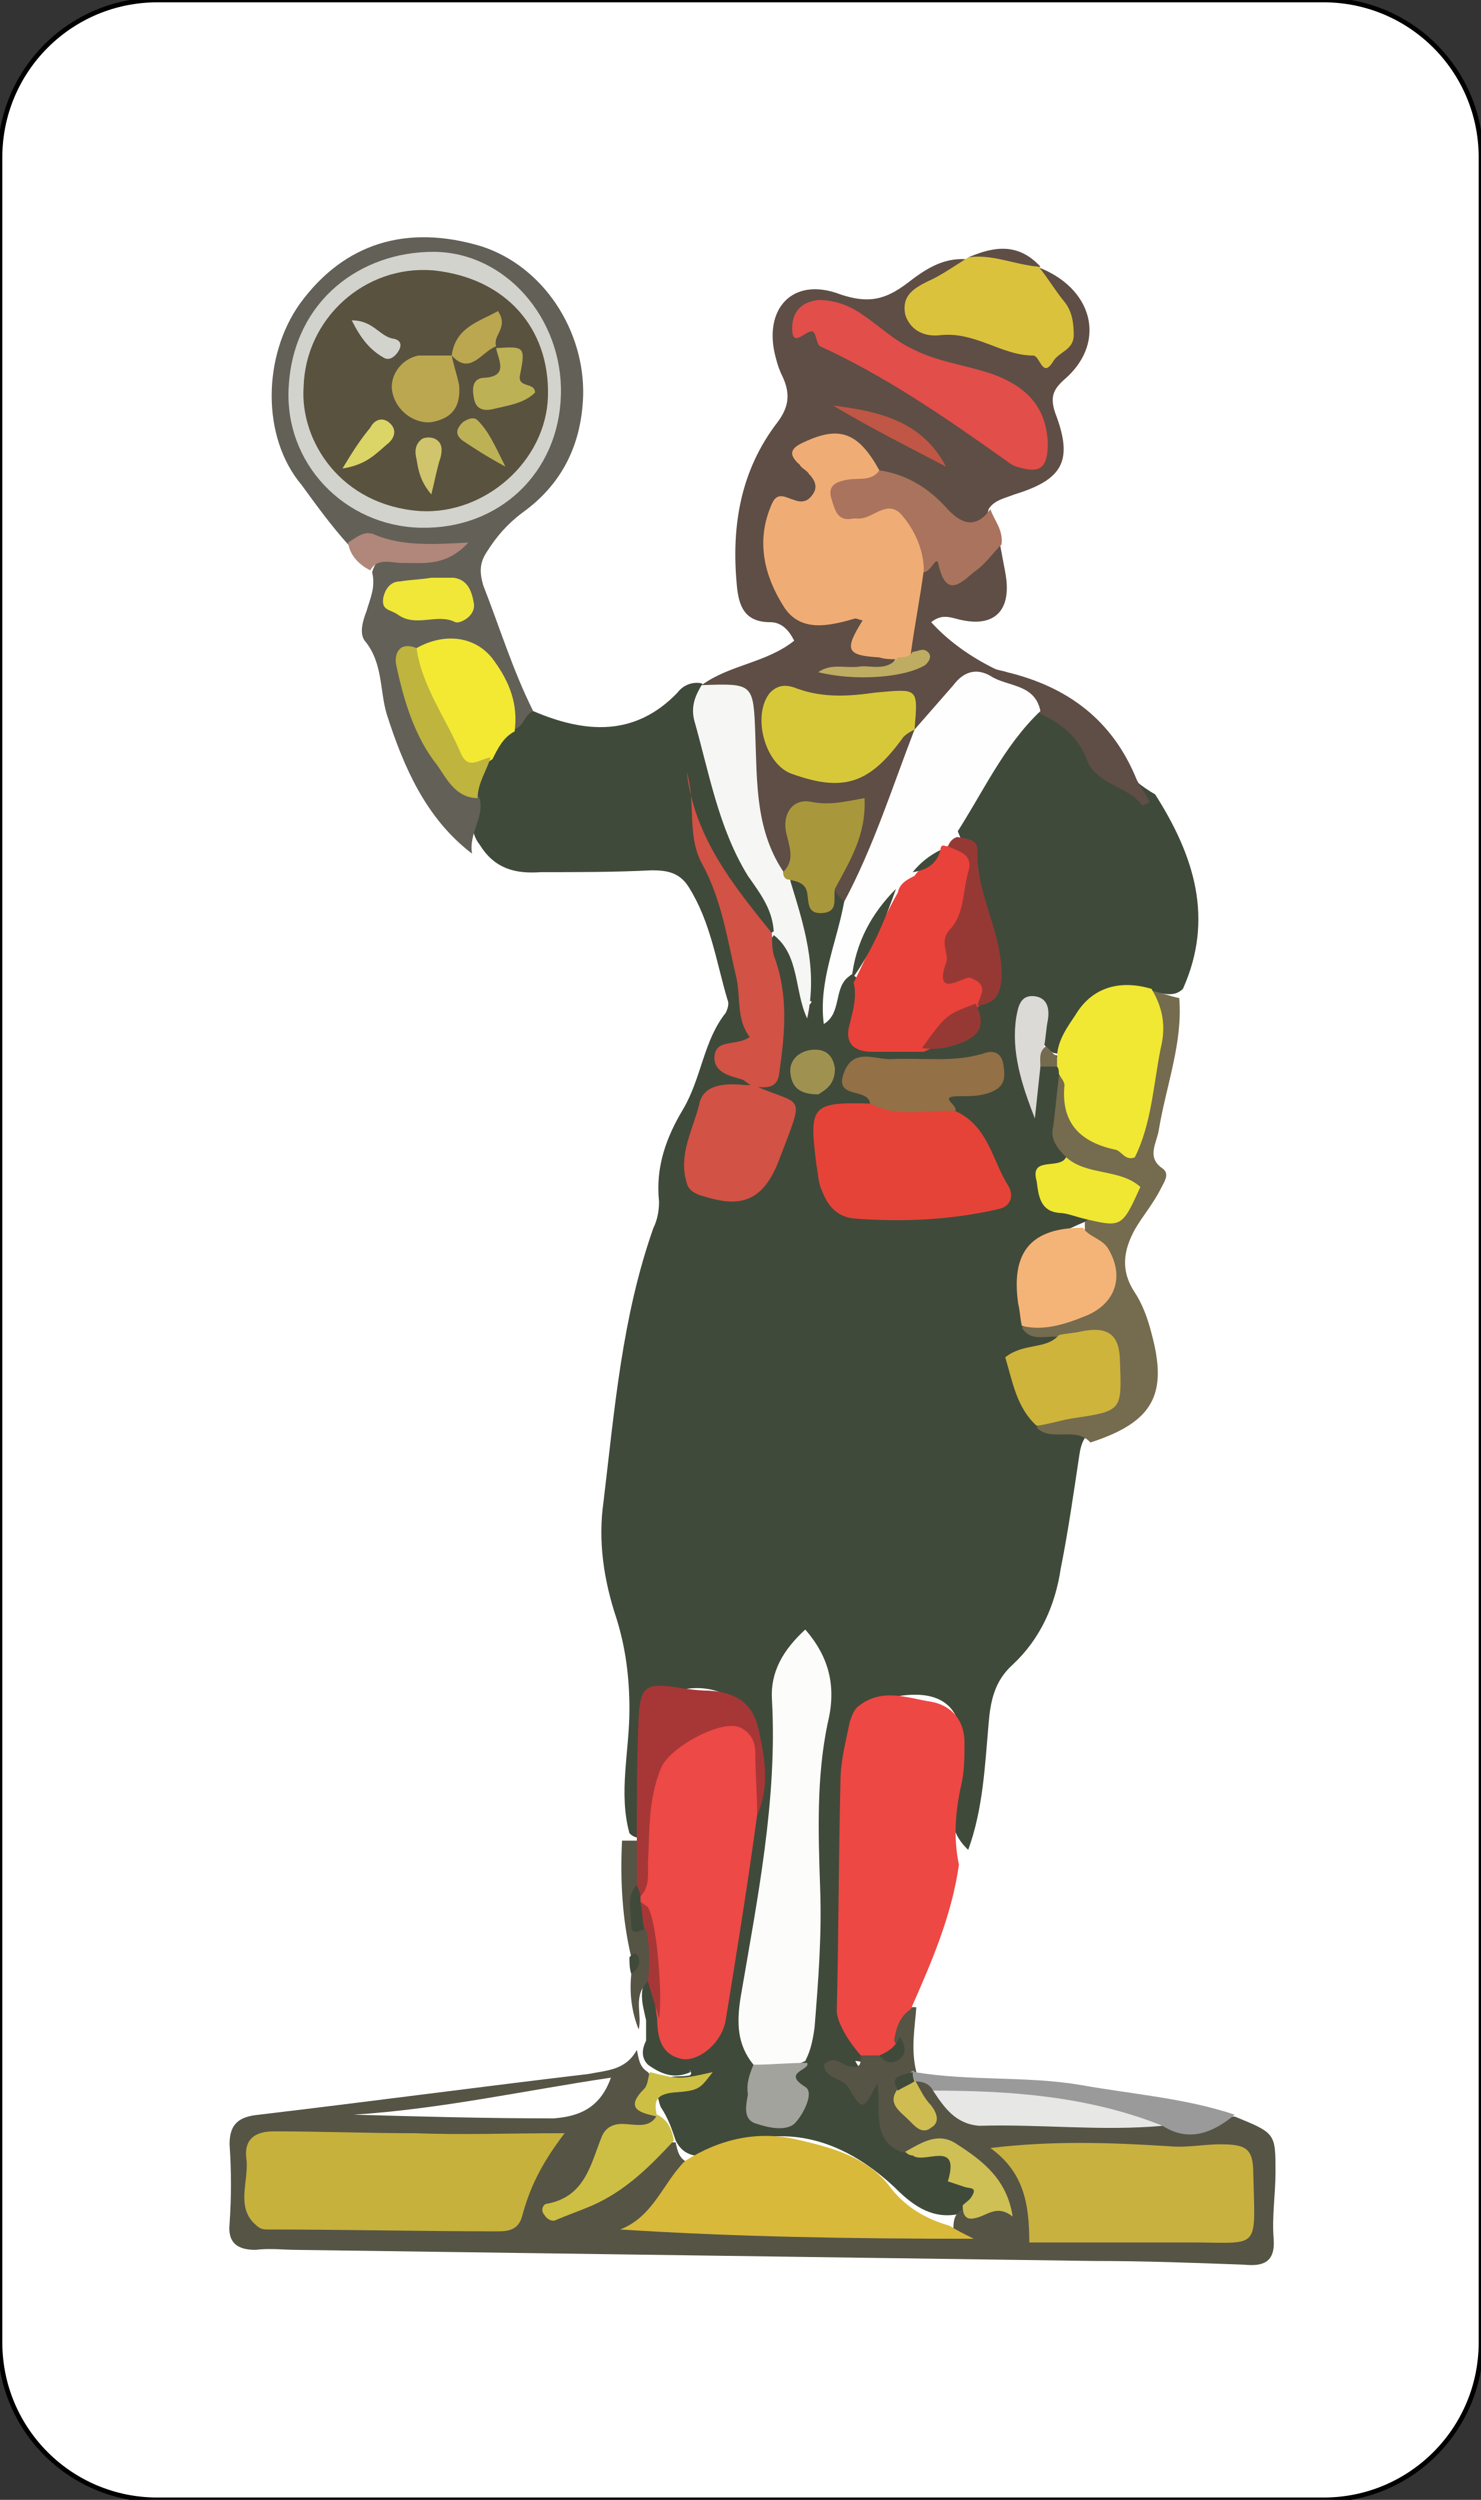 <?xml version="1.0" encoding="utf-8"?>
<!-- Generator: Adobe Illustrator 23.1.1, SVG Export Plug-In . SVG Version: 6.00 Build 0)  -->
<svg version="1.1" id="Livello_1" xmlns="http://www.w3.org/2000/svg" xmlns:xlink="http://www.w3.org/1999/xlink" x="0px" y="0px"
	 viewBox="0 0 80 135" style="enable-background:new 0 0 80 135;" xml:space="preserve">
<rect x="0" y="0" width="80" height="135" fill="#333333" stroke="none"/>
<style type="text/css">
	.st0{fill:#FFFFFF;stroke:#000000;stroke-width:0.251;stroke-miterlimit:10;}
	.st1{fill:#404A3A;}
	.st2{fill:#5E4E45;}
	.st3{fill:#565445;}
	.st4{fill:#ED4844;}
	.st5{fill:#636058;}
	.st6{fill:#756B4F;}
	.st7{fill:#AA735D;}
	.st8{fill:#9A9A9B;}
	.st9{fill:#B0877A;}
	.st10{fill:#ED4946;}
	.st11{fill:#FCFCFB;}
	.st12{fill:#D9B939;}
	.st13{fill:#FDFEFD;}
	.st14{fill:#E54338;}
	.st15{fill:#E9423A;}
	.st16{fill:#F1E833;}
	.st17{fill:#F6F6F4;}
	.st18{fill:#D25245;}
	.st19{fill:#CEB43B;}
	.st20{fill:#F3E932;}
	.st21{fill:#A73737;}
	.st22{fill:#F4B477;}
	.st23{fill:#937046;}
	.st24{fill:#A9983B;}
	.st25{fill:#CDBF44;}
	.st26{fill:#963935;}
	.st27{fill:#F0E733;}
	.st28{fill:#BEB43E;}
	.st29{fill:#CEC054;}
	.st30{fill:#A3A39E;}
	.st31{fill:#DBDAD6;}
	.st32{fill:#9F9251;}
	.st33{fill:#EFAD75;}
	.st34{fill:#E24E4A;}
	.st35{fill:#DBC23C;}
	.st36{fill:#D7C83A;}
	.st37{fill:#C05645;}
	.st38{fill:#BEAC62;}
	.st39{fill:#C6B13D;}
	.st40{fill:#C9B13F;}
	.st41{fill:#E7E7E5;}
	.st42{fill:#FFFFFF;}
	.st43{fill:#CFBD52;}
	.st44{fill:#D2D3CD;}
	.st45{fill:#F0E739;}
	.st46{fill:#59523F;}
	.st47{fill:#BAA750;}
	.st48{fill:#BDB156;}
	.st49{fill:#DBD567;}
	.st50{fill:#D0C46D;}
</style>
<path class="st0" d="M71.5,135h-63c-4.7,0-8.5-3.8-8.5-8.5V8.5C0,3.8,3.8,0,8.5,0h63C76.2,0,80,3.8,80,8.5v118
	C80,131.2,76.2,135,71.5,135z"/>
<path class="st1" d="M28.8,38.4c2.8,1.2,5.5,1.4,7.8-1c0.3-0.4,0.8-0.6,1.3-0.5c0.1,0.1,0.1,0.2,0.2,0.3c0.5,3.5,1.3,7,3.2,10.1
	c0.5,0.9,1.2,1.7,0.6,2.9c-0.4,0.4-0.8,0.3-1-0.1c-1.4-2.2-3.5-4-3.3-6.3c-0.1,1.1,0.6,2.5,1.5,4c1.4,2.4,1.6,5.2,1.7,7.9
	c0,0.9-0.6,1.9,0.1,2.9c-1.8,0.6-2.9,1.7-3.1,3.7c-0.1,1.4,0.5,1.9,1.8,1.8c1.4-0.1,1.9-1.3,2.4-2.4c0.5-1,0.3-1.8-0.8-2.4
	c-0.3-0.1-0.5-0.4-0.3-0.8c1-1.6,1.2-3.4,0.9-5.3c-0.2-1-0.8-2,0.2-2.9c2,0.7,1.2,2.5,1.6,3.8c0.1,0.4,0.4-0.2,0.1,0
	c-0.1,0.1-0.2,0-0.2-0.2c0.1-2.2-1.2-4.1-1-6.2c0.5-0.8,1-0.6,1.4-0.1c0.5,0.6,0.9,0.3,1.4,0.1c0.4,0.1,0.6,0.3,0.7,0.7
	c0.3,2.2-1.1,4.2-1,6.4c0.1-0.8-0.1-1.8,1-2.2c0.3,0.2,0.6,0.4,0.5,0.8c-0.2,2.5,1.3,2.7,3.1,2.5c1.2-0.1,2.7,0.4,3-1.6
	c0.1-0.2,0.2-0.4,0.3-0.6c0.7-0.7,0.7-1.7,0.5-2.5c-0.6-2.1-0.8-4.3-1.7-6.4c0.4-2.9,2.3-4.9,4.3-6.9c1.5-0.1,2.3,0.8,3.1,1.8
	c0.9,1.2,1.9,2.4,3.3,3.2c2.1,3.3,3.2,6.7,1.5,10.5c-0.5,0.5-1.1,0.2-1.6,0.2c-1.7-0.3-3,0.3-3.9,1.9c-0.3,0.5-0.6,1.1-1.2,1.4
	c-0.4,0-0.6-0.2-0.8-0.5c-0.3-0.5,0-1.1-0.5-1.5c-0.6,0.8,0,1.6-0.1,2.4c0,0.3-0.1,0.6,0,0.8c0-0.3,0.1-0.6,0.3-0.9
	c0.3-0.3,0.6-0.3,1-0.2c0.2,0.1,0.4,0.2,0.5,0.4c0.6,1.5-0.4,3.2,0.4,4.7c-1.9,1.7-0.2,2.3,0.9,3.2c0.1,0.2,0,0.4-0.1,0.6
	c-2.9,1.2-3.2,1.7-2.7,4.5c0.3,0.6,1,0.6,1.4,1.1c0,0.3,0,0.5-0.2,0.6c-2.1,1.5-2.1,1.5-0.4,3.7c0.7,0.6,2.1,0,2.4,1.3
	c-0.7,0.3-0.9,0.8-1,1.5c-0.3,2-0.6,4.1-1,6.1c-0.3,2-1.1,3.8-2.6,5.2c-1,0.9-1.2,2-1.3,3.2c-0.2,2.3-0.3,4.6-1.1,6.8
	c-1.6-1.5-0.6-3.3-0.4-4.9c0.3-2.7-0.9-3.8-3.4-3.4c-2,0.3-2.1,2-2.1,3.3c0.1,3.3-0.4,6.7-0.1,10c0.2,1.8-0.2,3.7,0.8,5.4
	c0.1,0.4,0.1,0.8-0.3,1c-0.2,0.1-0.4,0-0.6,0c0.1,0.2,0.3,0.5,0.4,0.5c1.7-0.6,1.7,0.6,1.8,1.7c0.1,0.8,0.6,1.3,1.2,1.6
	c1.7,0,2.5,1.1,3.4,2.3c0.5,0.6,0,1-0.3,1.4c-0.3,0.3-0.6,0.7-1.1,0.8c-1.4,0.2-2.4-0.6-3.3-1.5c-2.9-2.7-6.2-3.6-9.9-1.8
	c-0.3,0.1-0.6,0.1-0.9,0.1c-0.5-0.1-0.8-0.4-1-0.8c-0.2-0.6-0.4-1.2-0.8-1.8c-0.1-0.2-0.1-0.4-0.2-0.6c0-1.3,1-1,1.6-1.1
	c0.5,0,0-0.5,0.2-0.2c-0.9,0.4-1.6,0.1-2.3-0.4c-0.4-0.4-0.3-0.9-0.1-1.3c0-0.4,0-0.8,0-1.1c-0.2-0.9-0.5-1.8,0.3-2.6
	c0.9,0.2,1.1,1,1.3,1.8c0.2,0.6,0.2,1.6,1.2,1.4c0.9-0.1,1.2-1,1.3-1.8c0.7-3.5,1.1-7,1.7-10.5c0.3-0.9,0.3-1.9,0.3-2.8
	c-0.1-2.5-2.1-3.9-4.4-3.3c-1.1,0.3-1,1.1-1,1.9c-0.1,2,0.1,4-0.6,5.9c-0.4,0.2-0.7,0.2-1-0.1c-0.6-2.2,0-4.4,0-6.7
	c0-1.7-0.2-3.3-0.7-4.9c-0.7-2.1-1-4.2-0.7-6.3c0.6-5,1-10,2.7-14.8c0.2-0.4,0.3-0.9,0.3-1.4c-0.2-1.9,0.4-3.5,1.3-5
	c1-1.7,1.1-3.7,2.3-5.2c0.1-0.2,0.2-0.5,0.1-0.7c-0.6-2-0.9-4.2-2.1-6.1c-0.5-0.8-1.2-0.9-2-0.9c-2,0.1-4,0.1-6,0.1
	c-1.4,0.1-2.5-0.2-3.3-1.5c-0.7-0.9-0.2-1.9-0.2-2.8c0.1-0.8,0.3-1.6,0.7-2.4c0.4-0.7,0.8-1.4,1.4-1.9
	C27.8,38.7,28.1,38.1,28.8,38.4z"/>
<path class="st2" d="M45.6,48.7c-0.2-0.2-0.4-0.4-0.5-0.6c-0.4-0.9,0.3-1.5,0.5-2.2c0.1-0.6,1-1.5-0.3-1.6c-0.9-0.1-2.2-0.5-2.2,1.2
	c0,0.8,0.3,1.9-1.2,1.6c-1.8-1.8-1.9-4.1-1.7-6.4c0.1-1.9-0.4-3.1-2.3-3.7c0,0,0,0,0,0c1.5-1.1,3.5-1.2,5-2.4c-0.3-0.6-0.7-1-1.3-1
	c-1.4,0-1.7-0.9-1.8-2c-0.3-3.2,0.2-6.2,2.2-8.8c0.6-0.8,0.7-1.5,0.3-2.4c-0.2-0.4-0.3-0.7-0.4-1.1c-0.7-2.6,0.9-4.4,3.5-3.4
	c1.5,0.5,2.4,0.3,3.6-0.6c0.9-0.7,1.9-1.4,3.2-1.3c0,0.1,0.1,0.2,0.1,0.3c-0.4,0.9-1.4,1-2,1.6c-0.9,0.8-0.7,1.6,0.4,1.6
	c1.7,0,3,1,4.6,1.2c0.5,0.1,0.8,0.9,1.3,0.3c0.5-0.5,0.8-1.2,0.5-2c-0.3-0.8-1-1.4-1.2-2.3c0-0.1,0.1-0.2,0.1-0.3c3,1.1,3.8,4,1.6,6
	c-0.7,0.6-0.9,1-0.6,1.9c1,2.6,0.4,3.6-2.2,4.4c-0.5,0.2-1.1,0.3-1.4,0.8c-0.3,1.7-1.5,1.3-2.2,0.7c-1.3-1.1-2.8-1.8-4.1-2.6
	c-0.4-0.5-0.8-1-1.5-1.2c-1-0.2-2.1-0.3-1.5,1.3c0.3,0.9,0.2,1.7-0.8,1.8c-1.8,0.2-1.5,1.4-1.3,2.4c0.2,1.4,0.5,2.9,2.4,3
	c0.6,0,1.1-0.1,1.7-0.1c0.4,0,1,0.2,0.9,0.5c-1,1.9,1,1.4,1.5,2.1c-0.8,1.5-2.3,0.6-3.4,0.9c3.2,0.1,3.3,0.1,3.8-1.6
	c-0.3-1.3,0.1-2.5,0.5-3.7c0.4-0.6,0.6-1.8,1.8-0.8c1.3,1,1.7-1.2,2.8-0.9c0.1,0.5,0.2,1.1,0.3,1.6c0.4,2.1-0.6,3.1-2.7,2.5
	c-0.4-0.1-0.8-0.2-1.3,0.2c1,1.1,2.2,1.9,3.4,2.5c0.2,0.1,0.4,0.1,0.7,0.2c3.3,0.8,5.7,2.6,7,5.8c0.2,0.4,0.5,0.8,0.7,1.2
	c-0.1,0.1-0.4,0.2-0.4,0.2c-0.8-1.1-2.5-1.1-3-2.5c-0.5-1.3-1.5-2-2.6-2.5c-3-1.6-3-1.6-5.7,0.6c-0.4,0.3-0.7,0.6-1.2,0.2
	C49.1,39.1,49,39,49,38.8c0-0.9-0.5-1.1-1.2-0.9c-1.9,0.6-4.1-0.9-5.7,0.5c-0.8,0.7-0.3,2,0.9,2.5c1.6,0.7,3.2,1,4.6-0.5
	c0.5-0.5,0.9-1.5,1.9-1C49,42.8,48.2,46.1,45.6,48.7z"/>
<path class="st3" d="M34.4,110.7c0.1,0.4,0.1,0.9,0.6,1.2c0.6,0.7-0.6,1.8,0.5,2.4l0,0c0,0.1,0.1,0.2,0.1,0.2
	c-2,0.9-3.5,2.3-3.9,4.3c0.9-0.3,1.8-1.3,2.8-2c0.6-0.5,1.1-1.2,2-1.1c0.1,0.5,0.2,0.9,0.7,1.1c-0.3,1.7-1.3,2.9-2.7,3.5
	c2.6-0.7,5.3-0.1,8.1,0c3,0.1,6-0.1,9,0.5c0.1,0-0.3-0.3-0.1-0.5c0-0.4,0.1-0.9,0.6-1c0.7,0.4,1.4-0.4,2.4,0.1
	c-1.6-2.1-2.9-3.8-5.5-3.1c-2-0.5-1.4-2.3-1.6-3.8c-0.8,1.5-0.8,1.5-1.6,0.2c-0.3-0.5-1.2-0.4-1.3-1.2c0.6-0.6,1,0.1,1.5,0.1
	c0.5,0.1,0.5-0.2,0.5-0.6c0.2-0.3,0.5-0.4,0.8-0.4c0.7,0.1,0.9-0.4,0.9-0.9c0.2-0.6,0.4-1.4,1.3-1.3c-0.1,1.2-0.3,2.3,0,3.5
	c-0.1,0.1-0.1,0.1-0.2,0.2c-0.3,0.3-0.8,0.5-0.5,1.1c0.1,0.3,0.3,0.5,0.5,0.8c0.5-0.5-0.6-1.4,0.3-1.8c0.5-0.1,0.9,0.2,1.3,0.6
	c0.9,1.2,2.3,1.3,3.7,1.4c2.6,0,5.3-0.1,7.9,0.1c1.4,0.7,2.8,0,4.2,0c2.2,0.9,2.2,0.9,2.2,3c0,1.2-0.2,2.4-0.1,3.6
	c0.1,1.3-0.6,1.5-1.6,1.4c-2.7-0.1-5.4-0.2-8.1-0.2c-14.4-0.2-28.7-0.4-43.1-0.6c-0.7,0-1.4-0.1-2.2,0c-1,0-1.5-0.4-1.4-1.4
	c0.1-1.4,0.1-2.9,0-4.3c0-1.1,0.5-1.5,1.6-1.6c5.9-0.7,11.9-1.5,17.8-2.2C32.8,111.8,33.8,111.8,34.4,110.7z"/>
<path class="st4" d="M47.5,111c-0.3,0-0.7,0-1,0c-0.8-0.9-1.3-1.9-1.3-2.4c0.1-4.1,0.1-8.3,0.2-12.4c0-1.1,0.3-2.2,0.5-3.2
	c0.1-0.3,0.2-0.6,0.4-0.8c1.3-1.1,2.7-0.5,4-0.3c1.1,0.2,1.8,1,1.8,2.2c0,0.8,0,1.6-0.2,2.4c-0.3,1.4-0.4,2.8-0.1,4.2
	c-0.4,2.8-1.5,5.3-2.6,7.8c-0.6,0.4-0.8,1-0.9,1.7C48.7,110.9,48.4,111.2,47.5,111z"/>
<path class="st5" d="M28.8,38.4c-0.5,0.2-0.5,0.9-1.1,1c-0.5-0.5-0.5-1.1-0.7-1.7c-0.9-2.6-1.5-3-4.3-2.4c-1.1,0.5-0.5,1.3-0.3,2
	c0.5,2.3,2,4,3.5,5.8c0.3,1-0.6,1.9-0.4,3c-2.5-1.9-3.7-4.7-4.6-7.5c-0.4-1.3-0.2-2.8-1.2-4c-0.3-0.4-0.1-1.1,0.1-1.6
	c0.2-0.7,0.5-1.3,0.3-2.1c0.6-1.9,2.2-0.4,3-1c-1.3,0.1-2.8-0.2-4.3-0.5c-0.9-1-1.7-2.1-2.5-3.2c-2.2-2.6-2.1-7-0.1-9.8
	c2.4-3.3,5.8-4.3,9.8-3.1c3.4,1.1,5.6,4.6,5.5,8.1c-0.1,2.7-1.2,4.8-3.3,6.3c-0.8,0.6-1.4,1.3-1.9,2.1c-0.4,0.6-0.4,1.1-0.2,1.8
	C27,33.9,27.7,36.2,28.8,38.4z"/>
<path class="st6" d="M57.6,62.5c-0.5-0.5-0.9-1-0.7-1.7c0.1-0.9,0.2-1.8,0.3-2.7c1,0.2,0.8,1.2,1.2,1.9c0.4,1,1.3,1.6,2.2,1.6
	c1.2,0,0.9-1.3,1.1-2c0.6-2,0.4-4.1,0.5-6.1c0.5,0.1,1,0.3,1.5,0.4c0.2,2.4-0.7,4.7-1.1,7.1c-0.1,0.7-0.7,1.5,0.2,2.1
	c0.4,0.3,0.1,0.7-0.1,1.1c-0.4,0.8-1,1.5-1.4,2.2c-0.6,1.1-0.8,2.2,0,3.4c0.4,0.6,0.7,1.4,0.9,2.2c0.9,3.3,0.1,4.8-3.3,5.9
	c-0.8-0.9-2.1,0-2.9-0.8c0.4-0.7,1.2-0.8,1.9-0.9c1.3-0.1,2.1-0.6,2-2.1c0-1.5-1.1-1.5-2.1-1.6c-0.2,0-0.5-0.1-0.6-0.3
	c-0.7-0.1-1.5,0.3-2-0.5c0.6-0.6,1.5-0.5,2.2-0.7c2.3-0.6,2.7-1.5,1.5-3.5c-0.2-0.3-0.5-0.6-0.3-1.1c0-0.1,0-0.3,0-0.4
	c0.7-0.7,2-0.3,2.5-1.5C60,63.5,58,64.2,57.6,62.5z"/>
<path class="st7" d="M47.5,25.4c1.4,0.2,2.6,0.9,3.6,2c0.8,0.9,1.6,1.2,2.4,0.1c0.2,0.6,0.7,1.1,0.6,1.9c-0.5,0.5-0.9,1.1-1.5,1.5
	c-0.7,0.6-1.5,1.4-1.9-0.4c-0.1-0.6-0.4,0.4-0.8,0.4c-1-1.3-1.7-3.1-4-2.4c-0.7,0.2-1.3-0.6-1.4-1.4c-0.2-0.9,0.4-1.3,1.1-1.6
	C46.3,25.3,46.9,25.3,47.5,25.4z"/>
<path class="st8" d="M50.4,112.9c-0.2-0.4-0.6-0.5-1-0.5c-0.1-0.1-0.1-0.1-0.2-0.2c0-0.1,0-0.2,0-0.3c0.1-0.1,0.2-0.1,0.2,0
	c3,0.5,6.1,0.2,9,0.7c2.8,0.5,5.6,0.7,8.3,1.6c-1.2,1-2.5,1.5-3.9,0.6c-3.2-0.8-6.6-0.6-9.9-1.2C52.1,113.4,51.2,113.4,50.4,112.9z"
	/>
<path class="st9" d="M18.8,29.3c0.5-0.3,0.9-0.7,1.5-0.4c1.5,0.6,3.1,0.5,5,0.4c-1.2,1.3-2.4,1.1-3.6,1.1c-0.6,0-1.3-0.3-1.7,0.4
	C19.4,30.5,18.9,30,18.8,29.3z"/>
<path class="st3" d="M34.9,107.1c-0.7,0.8-0.2,1.7-0.4,2.5c-0.4-1-0.5-2-0.4-3c0.2-0.3,0.6-0.6,0-0.9c-0.5-2.1-0.6-4.2-0.5-6.3
	c0.3,0,0.6,0,0.9,0c0.8,0.5,0.7,1.3,0.6,2c-0.3,1.1-0.8,2.3,0.4,3.3C35.6,105.5,35.7,106.4,34.9,107.1z"/>
<path class="st2" d="M52.3,13.9c1.4-0.6,2.7-0.8,3.9,0.5c0,0,0,0,0,0C54.7,15.2,53.5,14.7,52.3,13.9L52.3,13.9z"/>
<path class="st1" d="M34,105.7c0.1-0.1,0.3-0.4,0.5,0c0.1,0.4-0.1,0.7-0.4,0.9C34,106.3,34,106,34,105.7z"/>
<path class="st10" d="M40.9,98c-0.5,3.7-1.1,7.4-1.7,11.1c-0.2,1.2-1.4,2.2-2.3,2.1c-1.2-0.2-1.4-1.2-1.4-2.2
	c-0.4-2.1,0.2-4.3-1.1-6.2c-0.1-0.3-0.1-0.5,0.1-0.7c0.8-2.1-0.2-4.3,0.5-6.4c0.6-1.6,2.9-3.3,4.5-3c0.9,0.2,1.4,0.7,1.4,1.7
	C41,95.6,41.1,96.8,40.9,98z"/>
<path class="st11" d="M40.7,111.5c-0.9-1.1-0.9-2.3-0.7-3.6c0.9-5.3,2-10.7,1.7-16.1c-0.1-1.5,0.6-2.7,1.8-3.8
	c1.3,1.5,1.7,3.1,1.2,5.1c-0.6,2.9-0.5,5.9-0.4,8.8c0.1,2.6-0.1,5.1-0.3,7.6c-0.1,0.7-0.2,1.2-0.5,1.8
	C42.6,111.7,41.7,112.1,40.7,111.5z"/>
<path class="st12" d="M51.3,120.2c0.3,0.2,0.7,0.4,1.3,0.7c-6.6,0-12.8-0.1-19.1-0.5c1.8-0.7,2.3-2.5,3.5-3.7c1.9-1.2,4-1.7,6.3-1.1
	c1.7,0.4,3.5,0.9,4.7,2.4C48.8,119.1,49.9,119.8,51.3,120.2z"/>
<path class="st13" d="M45.6,48.7c1.6-3,2.6-6.2,3.8-9.3c0,0,0,0,0,0c0.7-0.8,1.4-1.6,2.1-2.4c0.6-0.8,1.3-0.9,2-0.5
	c0.9,0.6,2.4,0.4,2.7,1.9c-2,1.9-3.1,4.4-4.6,6.7c0,0.2,0,0.4-0.1,0.6c-0.2,0.3-0.4,0.5-0.7,0.7c-0.4,0.3-0.8,0.6-1.2,0.9
	c-0.4,0.4-0.7,0.7-1.1,1.1c-1.1,1.2-1.5,2.8-2.3,4.1c-0.1,0.1-0.2,0.1-0.3,0.2c-0.9,0.6-0.4,2-1.4,2.6C44.2,53,45.2,50.9,45.6,48.7z
	"/>
<path class="st14" d="M51.6,60c1.8,0.8,2,2.7,2.9,4.1c0.3,0.6,0,1.1-0.6,1.2c-2.6,0.6-5.2,0.7-7.8,0.5c-0.9-0.1-1.4-0.7-1.7-1.5
	c-0.2-0.4-0.2-0.9-0.3-1.4c-0.4-3.2-0.3-3.4,3-3.3C48.6,59.4,50.1,59.2,51.6,60z"/>
<path class="st15" d="M50.8,45.9c0-0.2,0.1-0.3,0.3-0.2c0.7,0,1.5-0.3,1.4,0.9c-0.1,1.1,0.1,2.2-0.4,3.3c-0.6,1.2-1.5,2.4,0.9,2.9
	c1,0.2,0.4,1.1-0.2,1.6l0,0c-0.8,1-1.7,1.9-2.9,2.4c-0.9,0-1.9,0-2.8,0c-1,0-1.5-0.5-1.2-1.5c0.2-0.8,0.4-1.5,0.2-2.3
	c0,0,0,0.1,0,0.1c0.8-1.6,1.5-3.3,2.4-4.9c0.1-0.5,0.5-0.7,0.9-0.9C49.8,46.7,50.5,46.5,50.8,45.9z"/>
<path class="st16" d="M62.2,53.4c0.6,1,0.8,2,0.5,3.2c-0.4,2-0.5,4.1-1.4,5.9c-0.5,0.2-0.7-0.3-1-0.4c-1.9-0.4-3-1.4-2.8-3.5
	c0-0.2-0.2-0.4-0.3-0.6c0-0.1,0-0.3-0.1-0.4c-0.3-0.2-0.3-0.3,0-0.5c0-0.9,0.6-1.7,1-2.3C59,53.3,60.5,52.9,62.2,53.4z"/>
<path class="st17" d="M37.9,37c2.8-0.1,2.8-0.1,2.9,2.7c0.1,2.6,0,5.2,1.6,7.5c0.2,0.1,0.3,0.2,0.3,0.4c0.7,2.3,1.5,4.7,0.9,7.4
	c-0.7-1.5-0.4-3.4-1.8-4.5l0,0c0-1.3-0.7-2.2-1.4-3.2c-1.6-2.6-2.1-5.6-2.9-8.4C37.3,38.1,37.6,37.5,37.9,37z"/>
<path class="st18" d="M40.7,58.6c2.7,1.2,2.8,0.3,1.4,4c-0.9,2.4-2.2,2.6-4.1,2c-0.4-0.1-0.8-0.3-0.9-0.7c-0.5-1.6,0.4-3,0.7-4.4
	c0.3-1,1.5-1,2.5-0.9C40.5,58.6,40.6,58.6,40.7,58.6L40.7,58.6z"/>
<path class="st18" d="M41.7,50.4c0,0.4,0,0.8,0.1,1.2c0.8,2.1,0.6,4.2,0.3,6.3c-0.1,1-0.8,0.8-1.4,0.8c0,0,0,0,0,0
	c-0.2-0.1-0.4-0.3-0.6-0.4c-0.7-0.2-1.6-0.4-1.5-1.3c0.1-0.9,1.2-0.5,1.9-1c-0.7-0.9-0.5-2-0.7-3.1c-0.5-2.1-0.8-4.3-1.9-6.3
	c-0.8-1.5-0.3-3.2-0.8-4.9C37.5,45.2,39.6,47.8,41.7,50.4C41.7,50.4,41.7,50.4,41.7,50.4z"/>
<path class="st19" d="M57.2,72.1c0.4-0.1,0.8-0.1,1.2-0.2c1.5-0.3,2.1,0.2,2.1,1.7c0.1,2.6,0.1,2.6-2.6,3c-0.6,0.1-1.2,0.3-1.9,0.4
	c-1.1-1-1.3-2.4-1.7-3.7C55.3,72.5,56.5,72.9,57.2,72.1z"/>
<path class="st20" d="M22.5,35c1.6-0.9,3.3-0.6,4.2,0.7c0.8,1.1,1.3,2.3,1.1,3.8c-0.6,0.3-0.9,0.9-1.2,1.5c-0.5,0.3-0.9,0.9-1.7,0.5
	C23.8,40.7,22.2,36.4,22.5,35z"/>
<path class="st21" d="M40.9,98c0-1.1-0.1-2.2-0.1-3.3c0-0.6-0.2-1.1-0.8-1.4c-1-0.5-3.9,1.1-4.3,2.2c-0.7,1.7-0.6,3.4-0.7,5.1
	c0,0.6,0.1,1.3-0.4,1.8c-0.2-0.1-0.3-0.2-0.3-0.3c0-0.1,0-0.2,0.1-0.2c0-0.8,0-1.6,0-2.4c0-2.3,0-4.6,0.1-6.8
	c0.1-1.6,0.4-1.8,1.9-1.6c0.6,0.1,1.3,0.2,1.9,0.2c1.5,0.1,2.4,0.7,2.7,2.2C41.3,94.9,41.6,96.5,40.9,98z"/>
<path class="st22" d="M58.5,66.3c0.3,0.5,1.1,0.6,1.4,1.2c0.8,1.4,0.4,2.8-1.1,3.5c-1.2,0.5-2.4,0.9-3.6,0.6
	c-0.1-0.4-0.1-0.8-0.2-1.2C54.6,67.6,55.7,66.3,58.5,66.3z"/>
<path class="st23" d="M51.6,60c-1.5-0.1-3.1,0.4-4.6-0.4c-0.1-0.9-2-0.2-1.4-1.7c0.5-1.3,1.6-0.7,2.5-0.7c1.7-0.1,3.3,0.2,5-0.3
	c0.5-0.2,1-0.1,1.1,0.6c0.1,0.6,0.1,1.1-0.5,1.4c-0.6,0.3-1.2,0.3-1.9,0.3C50.6,59.2,51.8,59.7,51.6,60z"/>
<path class="st24" d="M42.6,47.5c-0.2,0-0.3-0.2-0.3-0.4c0.6-0.6,0.4-1.2,0.2-2c-0.3-1.1,0.3-2,1.3-1.8c1,0.2,1.8,0,2.9-0.2
	c0.1,2-0.8,3.4-1.6,4.9c-0.1,0.5,0.2,1.2-0.6,1.3c-0.9,0.1-0.8-0.5-0.9-1.1C43.5,47.7,43.1,47.6,42.6,47.5z"/>
<path class="st25" d="M36.4,115.6c-1.3,1.4-2.6,2.7-4.4,3.5c-0.7,0.3-1.3,0.5-2,0.8c-0.2,0.1-0.5-0.1-0.6-0.3
	c-0.2-0.2-0.1-0.6,0.2-0.6c2-0.4,2.3-2.1,2.9-3.6c0.2-0.5,0.6-0.7,1.1-0.7c0.7,0,1.5,0.3,1.9-0.5C36.1,114.5,36.3,115,36.4,115.6z"
	/>
<path class="st26" d="M52.8,54.3c0.1-0.5,0.7-1.1-0.4-1.5c-0.3-0.1-2,1.2-1.3-0.8c0.2-0.5-0.4-1.1,0.2-1.8c0.8-0.8,0.7-2.1,1-3.1
	c0.3-1-0.5-1.1-1.1-1.4c0.1-0.2,0.2-0.4,0.5-0.5c0.5,0.1,1.1,0.1,1.1,0.7c-0.1,2.4,1.4,4.5,1.3,7C54,53.8,53.7,54.2,52.8,54.3z"/>
<path class="st27" d="M57.6,62.5c1.1,1,2.9,0.6,4,1.6c-1,2.2-1,2.2-3.1,1.7c-0.4-0.1-0.9-0.3-1.3-0.3c-1-0.1-1.1-0.9-1.2-1.7
	C55.6,62.4,57.2,63.2,57.6,62.5z"/>
<path class="st28" d="M22.5,35c0.3,2.1,1.6,3.8,2.4,5.7c0.4,0.9,1,0.3,1.6,0.2c-0.2,0.7-0.7,1.4-0.7,2.2c-1.2,0-1.7-1.1-2.2-1.8
	c-1.2-1.5-1.8-3.5-2.2-5.4C21.3,35.4,21.5,34.6,22.5,35z"/>
<path class="st29" d="M48.9,116.2c0.9-0.5,1.8-1.1,2.8-0.4c1.4,0.9,2.7,1.9,3,3.9c-0.9-0.7-1.4,0-2.1,0.1c-0.5,0.1-0.6-0.3-0.6-0.7
	c0.2-0.2,0.4-0.3,0.5-0.5c0.3-0.5-0.1-0.4-0.4-0.5c-0.3-0.1-0.6-0.2-0.9-0.3c0.7-2.3-1.3-0.9-1.9-1.4
	C49.1,116.4,49,116.3,48.9,116.2z"/>
<path class="st30" d="M40.7,111.5c1,0,1.9-0.1,2.9-0.1c0.2,0.4-1.4,0.5-0.1,1.3c0.5,0.3-0.1,1.5-0.6,2c-0.5,0.4-1.4,0.2-2,0
	c-0.8-0.2-0.6-1-0.5-1.6C40.3,112.5,40.5,112,40.7,111.5z"/>
<path class="st31" d="M56.2,57.6c-0.1,0.9-0.2,1.9-0.3,2.8c-0.7-1.8-1.3-3.6-1-5.5c0.1-0.5,0.2-1.2,1-1.1c0.7,0.1,0.8,0.7,0.7,1.3
	c-0.1,0.5-0.1,0.9-0.2,1.4C56.4,56.9,56.4,57.3,56.2,57.6z"/>
<path class="st32" d="M44.2,59.1c-0.9,0-1.4-0.3-1.5-1.1c-0.1-0.7,0.4-1.2,1.1-1.3c0.8-0.1,1.2,0.3,1.3,1
	C45.1,58.5,44.7,58.8,44.2,59.1z"/>
<path class="st26" d="M49.8,56.6c1.3-1.8,1.3-1.8,2.9-2.4c0.6,1.2,0.2,1.8-1,2.2C51.1,56.6,50.5,56.7,49.8,56.6z"/>
<path class="st25" d="M35.5,114.3c-0.9-0.2-1.8-0.4-0.7-1.5c0.2-0.2,0.2-0.6,0.3-0.9c1.6,0.4,1.6,0.4,3.4,0c-0.7,0.9-0.7,1-2.1,1.1
	C35.4,113.1,35.3,113.5,35.5,114.3z"/>
<path class="st21" d="M34.6,102.7c0.1,0.1,0.3,0.2,0.4,0.3c0.5,0.8,0.8,4.9,0.6,6c-0.2-0.7-0.4-1.3-0.6-2c0.1-0.9,0.1-1.9-0.1-2.8
	C34.5,103.8,34,103.3,34.6,102.7z"/>
<path class="st6" d="M56.2,57.6c0-0.4-0.1-0.8,0.3-1.1c0.2,0.2,0.4,0.4,0.6,0.6c0,0.2,0,0.3,0,0.5C56.8,57.6,56.5,57.6,56.2,57.6z"
	/>
<path class="st33" d="M47.5,25.4c-0.4,0.6-1.1,0.4-1.7,0.5c-0.6,0.1-1.1,0.3-0.9,1c0.2,0.6,0.3,1.3,1.2,1.1c0.1,0,0.2,0,0.2,0
	c0.8,0.1,1.6-1.1,2.4-0.2c0.7,0.8,1.2,1.9,1.2,3c-0.2,1.5-0.5,3-0.7,4.5c0,0.8-0.4,0.6-0.8,0.3c-0.3,0-0.6,0-0.9-0.1
	c-1.8-0.1-1.9-0.4-0.9-2c-0.1,0-0.3-0.1-0.4-0.1c-1.4,0.4-3,0.8-3.9-0.7c-1-1.6-1.5-3.5-0.6-5.5c0.3-0.7,0.8-0.3,1.2-0.2
	c0.5,0.2,0.8,0,1-0.3c0.3-0.4,0.1-0.8-0.2-1.1c-0.1-0.2-0.4-0.3-0.5-0.5c-0.8-0.7-0.3-1,0.4-1.3C45.4,23,46.4,23.4,47.5,25.4z"/>
<path class="st34" d="M56.6,23.9c0,1.4-0.4,1.7-1.7,1.3c-0.3-0.1-0.5-0.3-0.8-0.5c-3.1-2.2-6.3-4.4-9.8-6c-0.2-0.1-0.2-0.7-0.4-0.8
	c-0.4-0.1-1.2,1.1-1.1-0.4c0.1-0.8,0.6-1.2,1.4-1.3c0.9,0,1.7,0.3,2.4,0.8c0.9,0.6,1.7,1.4,2.8,1.9c1.2,0.6,2.6,0.8,3.9,1.2
	C55.5,20.8,56.5,22,56.6,23.9z"/>
<path class="st35" d="M52.3,13.9c1.3-0.2,2.5,0.4,3.8,0.5c0.5,0.6,0.9,1.3,1.4,1.9c0.4,0.5,0.5,1.1,0.5,1.8c0,0.8-0.8,0.9-1.1,1.4
	c-0.6,1-0.7-0.3-1.1-0.3c-1.7,0-3.1-1.3-5-1.1c-0.8,0.1-1.6-0.2-1.9-1.1c-0.2-1,0.4-1.4,1.2-1.8C50.8,14.9,51.5,14.4,52.3,13.9z"/>
<path class="st36" d="M49.4,39.4c-0.2,0.1-0.4,0.2-0.6,0.4c-1.8,2.5-3.2,3-6,2c-1.5-0.5-2.2-3.2-1.2-4.4c0.5-0.5,1-0.4,1.5-0.2
	c1.4,0.5,2.8,0.4,4.2,0.2C49.6,37.2,49.6,37.1,49.4,39.4C49.4,39.4,49.4,39.4,49.4,39.4z"/>
<path class="st37" d="M51.1,25.2c-2.1-1.1-4.1-2.1-6.1-3.3C47.4,22.2,49.8,22.7,51.1,25.2z"/>
<path class="st38" d="M48.5,35.5c0.3,0,0.6,0,0.8-0.3c0.3,0,0.6-0.3,0.9,0.1c0.1,0.2,0,0.4-0.2,0.6c-1.1,0.7-3.8,0.9-5.8,0.4
	c0.7-0.5,1.5-0.2,2.2-0.3C47,35.9,47.9,36.3,48.5,35.5z"/>
<path class="st39" d="M30.5,115.2c-1.3,1.7-1.9,3-2.3,4.5c-0.2,0.7-0.7,0.8-1.3,0.8c-4.1,0-8.3-0.1-12.4-0.1c-0.2,0-0.3,0-0.5-0.1
	c-1.4-1-0.5-2.5-0.7-3.8c-0.1-1,0.5-1.4,1.5-1.4c2.5,0,5.1,0.1,7.6,0.1C25,115.3,27.4,115.2,30.5,115.2z"/>
<path class="st40" d="M55.6,121.1c0-2.1-0.3-3.8-2.1-5.1c3.3-0.4,6.4-0.3,9.6-0.1c1,0.1,1.9-0.1,2.8-0.1c1.4,0,1.8,0.2,1.8,1.6
	c0.1,4.2,0.4,3.7-3.4,3.7C61.4,121.1,58.5,121.1,55.6,121.1z"/>
<path class="st41" d="M50.4,112.9c4.2,0,8.4,0.3,12.4,1.9c-3.3,0.3-6.6-0.1-9.9,0C51.6,114.7,51,113.8,50.4,112.9z"/>
<path class="st42" d="M19.1,114.2c4.7-0.3,9.2-1.3,13.9-2c-0.6,1.7-1.8,2.1-3.1,2.2C26.3,114.4,22.7,114.3,19.1,114.2z"/>
<path class="st43" d="M49.4,112.3c0.3,0.5,0.5,1,0.9,1.4c0.3,0.4,0.5,0.9,0,1.2c-0.5,0.4-0.9-0.1-1.2-0.4c-0.5-0.5-1.2-0.9-0.6-1.7
	C48.7,112.5,48.8,112,49.4,112.3L49.4,112.3z"/>
<path class="st1" d="M47.5,111c0.5-0.2,0.9-0.5,1.1-1c0.3,0.4,0.4,0.9,0,1.2C48.2,111.5,47.8,111.4,47.5,111z"/>
<path class="st1" d="M49.4,112.4c-0.3,0.2-0.6,0.3-0.9,0.5c-0.5-0.9,0.3-0.8,0.8-1C49.3,112,49.3,112.2,49.4,112.4z"/>
<path class="st44" d="M30.3,21.3c-0.1,4.2-3.3,7.3-7.6,7.2c-4.1-0.1-7.4-3.5-7.1-7.7c0.3-4.6,3.9-7.2,7.8-7.2
	C27.3,13.6,30.4,17.2,30.3,21.3z"/>
<path class="st45" d="M23.3,31.2c0.4,0,0.8,0,1.2,0c0.8,0.1,1,0.8,1.1,1.4c0.1,0.7-0.8,1.1-1,1c-1-0.5-2.1,0.3-3.1-0.4
	c-0.4-0.3-0.9-0.2-0.8-0.9c0.1-0.5,0.4-0.9,0.9-0.9C22.2,31.3,22.7,31.3,23.3,31.2C23.3,31.2,23.3,31.2,23.3,31.2z"/>
<path class="st1" d="M34.6,102.7c0.1,0.5,0.1,1,0.2,1.5c-0.3,0.1-0.7,0.3-0.7-0.2c0-0.7-0.3-1.6,0.3-2.2c0.1,0.2,0.1,0.3,0.2,0.5
	C34.6,102.5,34.6,102.6,34.6,102.7z"/>
<path class="st1" d="M48.4,48c-0.6,1.7-1.3,3.4-2.4,4.9C46.2,50.9,47.1,49.3,48.4,48z"/>
<path class="st1" d="M50.8,45.9c-0.2,0.8-0.8,1.1-1.5,1.2C49.7,46.6,50.2,46.2,50.8,45.9z"/>
<path class="st46" d="M16.4,20.9c0.1-3.7,3.3-6.6,7-6.3c3.9,0.4,6.3,3.1,6.2,6.8c-0.1,3.5-3.4,6.4-6.9,6.2
	C18.4,27.3,16.2,23.8,16.4,20.9z"/>
<path class="st47" d="M24.4,19.2c0.1,0.5,0.3,1.1,0.4,1.6c0.1,1.2-0.4,1.8-1.5,2c-0.9,0.1-1.9-0.6-2.1-1.6c-0.2-0.8,0.4-1.8,1.4-2
	C23.2,19.2,23.8,19.2,24.4,19.2L24.4,19.2z"/>
<path class="st48" d="M26.8,18.8c1.5-0.1,1.6-0.1,1.3,1.4c-0.2,0.8,0.8,0.4,0.8,1c-0.6,0.6-1.5,0.7-2.3,0.9c-0.5,0.1-0.9,0-1-0.6
	c-0.1-0.5-0.1-1.1,0.6-1.1C27.5,20.3,26.9,19.4,26.8,18.8L26.8,18.8z"/>
<path class="st47" d="M26.8,18.7c-0.8,0.3-1.4,1.6-2.4,0.5c0,0,0,0,0,0c0.2-1.5,1.4-1.8,2.5-2.4C27.5,17.7,26.6,18.1,26.8,18.7
	C26.8,18.8,26.8,18.7,26.8,18.7z"/>
<path class="st49" d="M18.5,25.3c0.6-1,1-1.6,1.5-2.2c0.2-0.4,0.6-0.6,1-0.3c0.5,0.4,0.3,0.9-0.1,1.2C20.3,24.5,19.8,25.1,18.5,25.3
	z"/>
<path class="st50" d="M23.3,26.7c-0.6-0.7-0.7-1.3-0.8-1.9c-0.1-0.4-0.1-0.8,0.3-1.1c0.2-0.1,0.5-0.1,0.7,0c0.4,0.2,0.4,0.6,0.3,1
	C23.6,25.3,23.5,25.9,23.3,26.7z"/>
<path class="st48" d="M27.3,25.2c-1.1-0.6-1.7-1-2.3-1.4c-0.4-0.3-0.4-0.6,0-1c0.3-0.2,0.6-0.3,0.8-0.1C26.4,23.3,26.7,24,27.3,25.2
	z"/>
<path class="st44" d="M19,17.3c1.2,0,1.5,0.9,2.3,1c0.4,0.1,0.4,0.4,0.2,0.7c-0.2,0.3-0.5,0.5-0.8,0.3C20,18.9,19.5,18.3,19,17.3z"
	/>
</svg>

